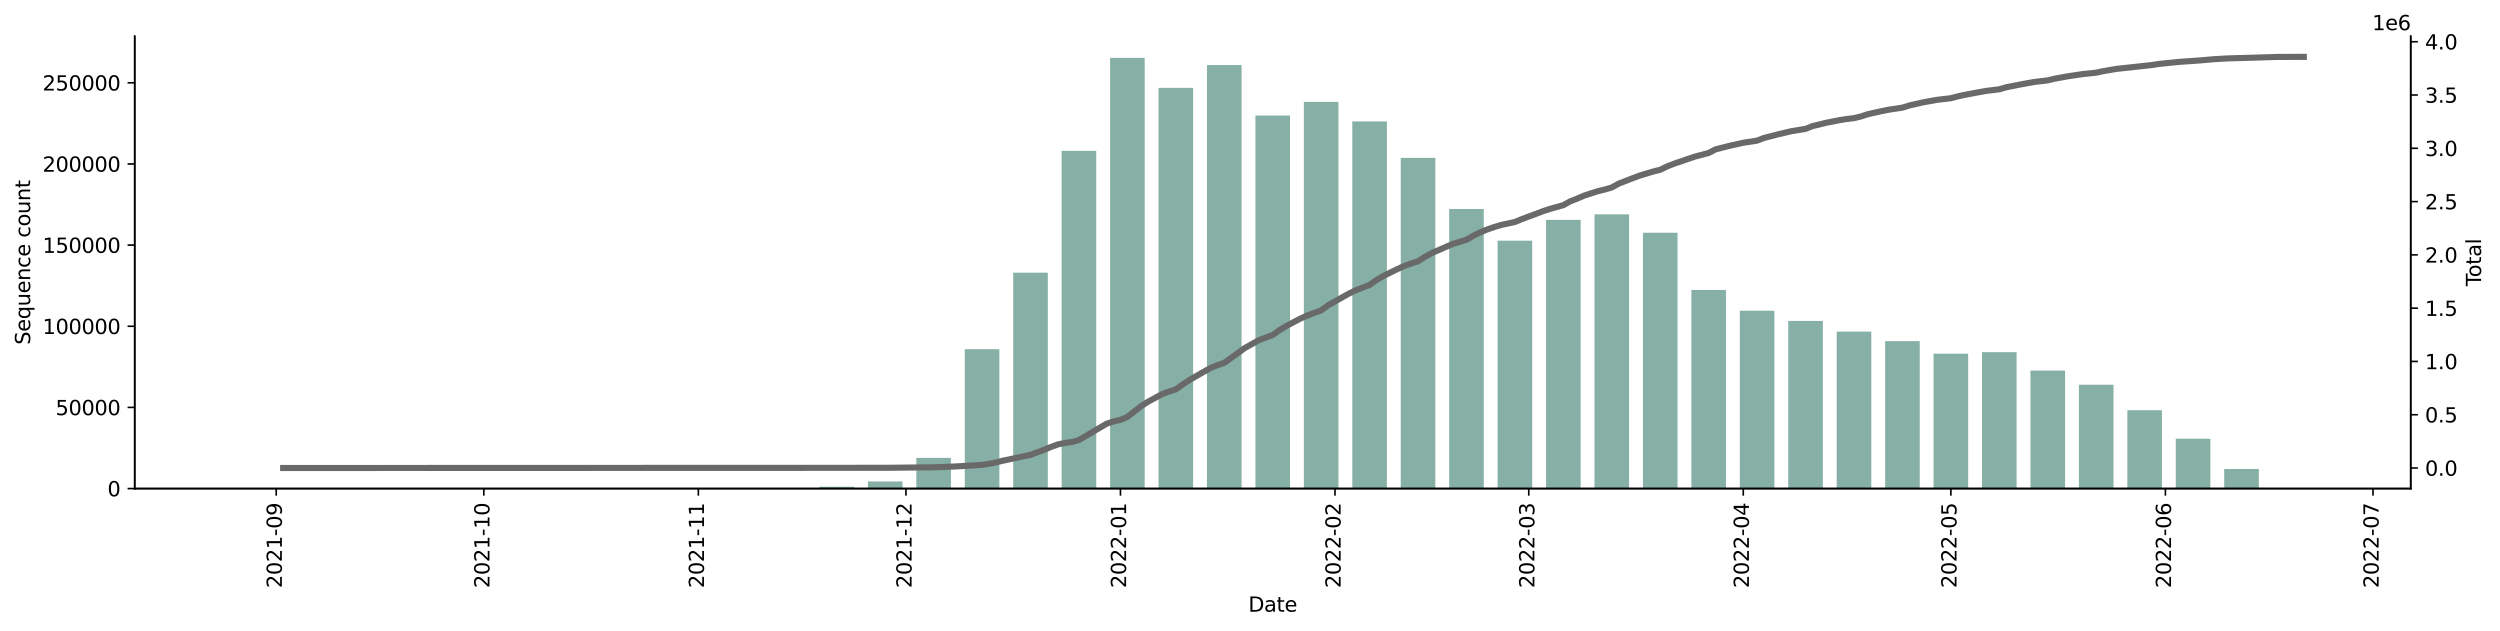 <?xml version="1.0" encoding="utf-8" standalone="no"?>
<!DOCTYPE svg PUBLIC "-//W3C//DTD SVG 1.1//EN"
  "http://www.w3.org/Graphics/SVG/1.1/DTD/svg11.dtd">
<svg xmlns:xlink="http://www.w3.org/1999/xlink" width="1225.834pt" height="309.219pt" viewBox="0 0 1225.834 309.219" xmlns="http://www.w3.org/2000/svg" version="1.1">
 <defs>
  <style type="text/css">*{stroke-linejoin: round; stroke-linecap: butt}</style>
 </defs>
 <g id="figure_1">
  <g id="patch_1">
   <path d="M 0 309.219 
L 1225.834 309.219 
L 1225.834 0 
L 0 0 
z
" style="fill: #ffffff"/>
  </g>
  <g id="axes_1">
   <g id="patch_2">
    <path d="M 66.053 239.558 
L 1182.053 239.558 
L 1182.053 17.798 
L 66.053 17.798 
z
" style="fill: #ffffff"/>
   </g>
   <g id="patch_3">
    <path d="M 116.78 239.558 
L 133.746 239.558 
L 133.746 239.558 
L 116.78 239.558 
z
" clip-path="url(#p2c9f8671d7)" style="fill: #86b0a6"/>
   </g>
   <g id="patch_4">
    <path d="M 140.532 239.558 
L 157.498 239.558 
L 157.498 239.555 
L 140.532 239.555 
z
" clip-path="url(#p2c9f8671d7)" style="fill: #86b0a6"/>
   </g>
   <g id="patch_5">
    <path d="M 164.284 239.558 
L 181.25 239.558 
L 181.25 239.554 
L 164.284 239.554 
z
" clip-path="url(#p2c9f8671d7)" style="fill: #86b0a6"/>
   </g>
   <g id="patch_6">
    <path d="M 188.036 239.558 
L 205.002 239.558 
L 205.002 239.557 
L 188.036 239.557 
z
" clip-path="url(#p2c9f8671d7)" style="fill: #86b0a6"/>
   </g>
   <g id="patch_7">
    <path d="M 211.788 239.558 
L 228.754 239.558 
L 228.754 239.543 
L 211.788 239.543 
z
" clip-path="url(#p2c9f8671d7)" style="fill: #86b0a6"/>
   </g>
   <g id="patch_8">
    <path d="M 235.54 239.558 
L 252.506 239.558 
L 252.506 239.554 
L 235.54 239.554 
z
" clip-path="url(#p2c9f8671d7)" style="fill: #86b0a6"/>
   </g>
   <g id="patch_9">
    <path d="M 259.292 239.558 
L 276.257 239.558 
L 276.257 239.548 
L 259.292 239.548 
z
" clip-path="url(#p2c9f8671d7)" style="fill: #86b0a6"/>
   </g>
   <g id="patch_10">
    <path d="M 283.044 239.558 
L 300.009 239.558 
L 300.009 239.551 
L 283.044 239.551 
z
" clip-path="url(#p2c9f8671d7)" style="fill: #86b0a6"/>
   </g>
   <g id="patch_11">
    <path d="M 306.796 239.558 
L 323.761 239.558 
L 323.761 239.547 
L 306.796 239.547 
z
" clip-path="url(#p2c9f8671d7)" style="fill: #86b0a6"/>
   </g>
   <g id="patch_12">
    <path d="M 330.548 239.558 
L 347.513 239.558 
L 347.513 239.548 
L 330.548 239.548 
z
" clip-path="url(#p2c9f8671d7)" style="fill: #86b0a6"/>
   </g>
   <g id="patch_13">
    <path d="M 354.299 239.558 
L 371.265 239.558 
L 371.265 239.525 
L 354.299 239.525 
z
" clip-path="url(#p2c9f8671d7)" style="fill: #86b0a6"/>
   </g>
   <g id="patch_14">
    <path d="M 378.051 239.558 
L 395.017 239.558 
L 395.017 239.333 
L 378.051 239.333 
z
" clip-path="url(#p2c9f8671d7)" style="fill: #86b0a6"/>
   </g>
   <g id="patch_15">
    <path d="M 401.803 239.558 
L 418.769 239.558 
L 418.769 238.65 
L 401.803 238.65 
z
" clip-path="url(#p2c9f8671d7)" style="fill: #86b0a6"/>
   </g>
   <g id="patch_16">
    <path d="M 425.555 239.558 
L 442.521 239.558 
L 442.521 236.085 
L 425.555 236.085 
z
" clip-path="url(#p2c9f8671d7)" style="fill: #86b0a6"/>
   </g>
   <g id="patch_17">
    <path d="M 449.307 239.558 
L 466.273 239.558 
L 466.273 224.496 
L 449.307 224.496 
z
" clip-path="url(#p2c9f8671d7)" style="fill: #86b0a6"/>
   </g>
   <g id="patch_18">
    <path d="M 473.059 239.558 
L 490.025 239.558 
L 490.025 171.224 
L 473.059 171.224 
z
" clip-path="url(#p2c9f8671d7)" style="fill: #86b0a6"/>
   </g>
   <g id="patch_19">
    <path d="M 496.811 239.558 
L 513.776 239.558 
L 513.776 133.697 
L 496.811 133.697 
z
" clip-path="url(#p2c9f8671d7)" style="fill: #86b0a6"/>
   </g>
   <g id="patch_20">
    <path d="M 520.563 239.558 
L 537.528 239.558 
L 537.528 73.987 
L 520.563 73.987 
z
" clip-path="url(#p2c9f8671d7)" style="fill: #86b0a6"/>
   </g>
   <g id="patch_21">
    <path d="M 544.315 239.558 
L 561.28 239.558 
L 561.28 28.358 
L 544.315 28.358 
z
" clip-path="url(#p2c9f8671d7)" style="fill: #86b0a6"/>
   </g>
   <g id="patch_22">
    <path d="M 568.067 239.558 
L 585.032 239.558 
L 585.032 43.084 
L 568.067 43.084 
z
" clip-path="url(#p2c9f8671d7)" style="fill: #86b0a6"/>
   </g>
   <g id="patch_23">
    <path d="M 591.818 239.558 
L 608.784 239.558 
L 608.784 31.901 
L 591.818 31.901 
z
" clip-path="url(#p2c9f8671d7)" style="fill: #86b0a6"/>
   </g>
   <g id="patch_24">
    <path d="M 615.57 239.558 
L 632.536 239.558 
L 632.536 56.633 
L 615.57 56.633 
z
" clip-path="url(#p2c9f8671d7)" style="fill: #86b0a6"/>
   </g>
   <g id="patch_25">
    <path d="M 639.322 239.558 
L 656.288 239.558 
L 656.288 49.956 
L 639.322 49.956 
z
" clip-path="url(#p2c9f8671d7)" style="fill: #86b0a6"/>
   </g>
   <g id="patch_26">
    <path d="M 663.074 239.558 
L 680.04 239.558 
L 680.04 59.525 
L 663.074 59.525 
z
" clip-path="url(#p2c9f8671d7)" style="fill: #86b0a6"/>
   </g>
   <g id="patch_27">
    <path d="M 686.826 239.558 
L 703.792 239.558 
L 703.792 77.417 
L 686.826 77.417 
z
" clip-path="url(#p2c9f8671d7)" style="fill: #86b0a6"/>
   </g>
   <g id="patch_28">
    <path d="M 710.578 239.558 
L 727.544 239.558 
L 727.544 102.466 
L 710.578 102.466 
z
" clip-path="url(#p2c9f8671d7)" style="fill: #86b0a6"/>
   </g>
   <g id="patch_29">
    <path d="M 734.33 239.558 
L 751.295 239.558 
L 751.295 117.992 
L 734.33 117.992 
z
" clip-path="url(#p2c9f8671d7)" style="fill: #86b0a6"/>
   </g>
   <g id="patch_30">
    <path d="M 758.082 239.558 
L 775.047 239.558 
L 775.047 107.809 
L 758.082 107.809 
z
" clip-path="url(#p2c9f8671d7)" style="fill: #86b0a6"/>
   </g>
   <g id="patch_31">
    <path d="M 781.834 239.558 
L 798.799 239.558 
L 798.799 105.105 
L 781.834 105.105 
z
" clip-path="url(#p2c9f8671d7)" style="fill: #86b0a6"/>
   </g>
   <g id="patch_32">
    <path d="M 805.586 239.558 
L 822.551 239.558 
L 822.551 114.127 
L 805.586 114.127 
z
" clip-path="url(#p2c9f8671d7)" style="fill: #86b0a6"/>
   </g>
   <g id="patch_33">
    <path d="M 829.337 239.558 
L 846.303 239.558 
L 846.303 142.17 
L 829.337 142.17 
z
" clip-path="url(#p2c9f8671d7)" style="fill: #86b0a6"/>
   </g>
   <g id="patch_34">
    <path d="M 853.089 239.558 
L 870.055 239.558 
L 870.055 152.373 
L 853.089 152.373 
z
" clip-path="url(#p2c9f8671d7)" style="fill: #86b0a6"/>
   </g>
   <g id="patch_35">
    <path d="M 876.841 239.558 
L 893.807 239.558 
L 893.807 157.375 
L 876.841 157.375 
z
" clip-path="url(#p2c9f8671d7)" style="fill: #86b0a6"/>
   </g>
   <g id="patch_36">
    <path d="M 900.593 239.558 
L 917.559 239.558 
L 917.559 162.583 
L 900.593 162.583 
z
" clip-path="url(#p2c9f8671d7)" style="fill: #86b0a6"/>
   </g>
   <g id="patch_37">
    <path d="M 924.345 239.558 
L 941.311 239.558 
L 941.311 167.285 
L 924.345 167.285 
z
" clip-path="url(#p2c9f8671d7)" style="fill: #86b0a6"/>
   </g>
   <g id="patch_38">
    <path d="M 948.097 239.558 
L 965.063 239.558 
L 965.063 173.407 
L 948.097 173.407 
z
" clip-path="url(#p2c9f8671d7)" style="fill: #86b0a6"/>
   </g>
   <g id="patch_39">
    <path d="M 971.849 239.558 
L 988.814 239.558 
L 988.814 172.662 
L 971.849 172.662 
z
" clip-path="url(#p2c9f8671d7)" style="fill: #86b0a6"/>
   </g>
   <g id="patch_40">
    <path d="M 995.601 239.558 
L 1012.566 239.558 
L 1012.566 181.67 
L 995.601 181.67 
z
" clip-path="url(#p2c9f8671d7)" style="fill: #86b0a6"/>
   </g>
   <g id="patch_41">
    <path d="M 1019.353 239.558 
L 1036.318 239.558 
L 1036.318 188.658 
L 1019.353 188.658 
z
" clip-path="url(#p2c9f8671d7)" style="fill: #86b0a6"/>
   </g>
   <g id="patch_42">
    <path d="M 1043.105 239.558 
L 1060.07 239.558 
L 1060.07 201.121 
L 1043.105 201.121 
z
" clip-path="url(#p2c9f8671d7)" style="fill: #86b0a6"/>
   </g>
   <g id="patch_43">
    <path d="M 1066.856 239.558 
L 1083.822 239.558 
L 1083.822 215.141 
L 1066.856 215.141 
z
" clip-path="url(#p2c9f8671d7)" style="fill: #86b0a6"/>
   </g>
   <g id="patch_44">
    <path d="M 1090.608 239.558 
L 1107.574 239.558 
L 1107.574 229.971 
L 1090.608 229.971 
z
" clip-path="url(#p2c9f8671d7)" style="fill: #86b0a6"/>
   </g>
   <g id="patch_45">
    <path d="M 1114.36 239.558 
L 1131.326 239.558 
L 1131.326 239.321 
L 1114.36 239.321 
z
" clip-path="url(#p2c9f8671d7)" style="fill: #86b0a6"/>
   </g>
   <g id="matplotlib.axis_1">
    <g id="xtick_1">
     <g id="line2d_1">
      <defs>
       <path id="m6d10dbb6fb" d="M 0 0 
L 0 3.5 
" style="stroke: #000000; stroke-width: 0.8"/>
      </defs>
      <g>
       <use xlink:href="#m6d10dbb6fb" x="135.443" y="239.558" style="stroke: #000000; stroke-width: 0.8"/>
      </g>
     </g>
     <g id="text_1">
      <!-- 2021-09 -->
      <g transform="translate(138.202 288.341)rotate(-90)scale(0.1 -0.1)">
       <defs>
        <path id="DejaVuSans-32" d="M 1228 531 
L 3431 531 
L 3431 0 
L 469 0 
L 469 531 
Q 828 903 1448 1529 
Q 2069 2156 2228 2338 
Q 2531 2678 2651 2914 
Q 2772 3150 2772 3378 
Q 2772 3750 2511 3984 
Q 2250 4219 1831 4219 
Q 1534 4219 1204 4116 
Q 875 4013 500 3803 
L 500 4441 
Q 881 4594 1212 4672 
Q 1544 4750 1819 4750 
Q 2544 4750 2975 4387 
Q 3406 4025 3406 3419 
Q 3406 3131 3298 2873 
Q 3191 2616 2906 2266 
Q 2828 2175 2409 1742 
Q 1991 1309 1228 531 
z
" transform="scale(0.016)"/>
        <path id="DejaVuSans-30" d="M 2034 4250 
Q 1547 4250 1301 3770 
Q 1056 3291 1056 2328 
Q 1056 1369 1301 889 
Q 1547 409 2034 409 
Q 2525 409 2770 889 
Q 3016 1369 3016 2328 
Q 3016 3291 2770 3770 
Q 2525 4250 2034 4250 
z
M 2034 4750 
Q 2819 4750 3233 4129 
Q 3647 3509 3647 2328 
Q 3647 1150 3233 529 
Q 2819 -91 2034 -91 
Q 1250 -91 836 529 
Q 422 1150 422 2328 
Q 422 3509 836 4129 
Q 1250 4750 2034 4750 
z
" transform="scale(0.016)"/>
        <path id="DejaVuSans-31" d="M 794 531 
L 1825 531 
L 1825 4091 
L 703 3866 
L 703 4441 
L 1819 4666 
L 2450 4666 
L 2450 531 
L 3481 531 
L 3481 0 
L 794 0 
L 794 531 
z
" transform="scale(0.016)"/>
        <path id="DejaVuSans-2d" d="M 313 2009 
L 1997 2009 
L 1997 1497 
L 313 1497 
L 313 2009 
z
" transform="scale(0.016)"/>
        <path id="DejaVuSans-39" d="M 703 97 
L 703 672 
Q 941 559 1184 500 
Q 1428 441 1663 441 
Q 2288 441 2617 861 
Q 2947 1281 2994 2138 
Q 2813 1869 2534 1725 
Q 2256 1581 1919 1581 
Q 1219 1581 811 2004 
Q 403 2428 403 3163 
Q 403 3881 828 4315 
Q 1253 4750 1959 4750 
Q 2769 4750 3195 4129 
Q 3622 3509 3622 2328 
Q 3622 1225 3098 567 
Q 2575 -91 1691 -91 
Q 1453 -91 1209 -44 
Q 966 3 703 97 
z
M 1959 2075 
Q 2384 2075 2632 2365 
Q 2881 2656 2881 3163 
Q 2881 3666 2632 3958 
Q 2384 4250 1959 4250 
Q 1534 4250 1286 3958 
Q 1038 3666 1038 3163 
Q 1038 2656 1286 2365 
Q 1534 2075 1959 2075 
z
" transform="scale(0.016)"/>
       </defs>
       <use xlink:href="#DejaVuSans-32"/>
       <use xlink:href="#DejaVuSans-30" x="63.623"/>
       <use xlink:href="#DejaVuSans-32" x="127.246"/>
       <use xlink:href="#DejaVuSans-31" x="190.869"/>
       <use xlink:href="#DejaVuSans-2d" x="254.492"/>
       <use xlink:href="#DejaVuSans-30" x="290.576"/>
       <use xlink:href="#DejaVuSans-39" x="354.199"/>
      </g>
     </g>
    </g>
    <g id="xtick_2">
     <g id="line2d_2">
      <g>
       <use xlink:href="#m6d10dbb6fb" x="237.236" y="239.558" style="stroke: #000000; stroke-width: 0.8"/>
      </g>
     </g>
     <g id="text_2">
      <!-- 2021-10 -->
      <g transform="translate(239.996 288.341)rotate(-90)scale(0.1 -0.1)">
       <use xlink:href="#DejaVuSans-32"/>
       <use xlink:href="#DejaVuSans-30" x="63.623"/>
       <use xlink:href="#DejaVuSans-32" x="127.246"/>
       <use xlink:href="#DejaVuSans-31" x="190.869"/>
       <use xlink:href="#DejaVuSans-2d" x="254.492"/>
       <use xlink:href="#DejaVuSans-31" x="290.576"/>
       <use xlink:href="#DejaVuSans-30" x="354.199"/>
      </g>
     </g>
    </g>
    <g id="xtick_3">
     <g id="line2d_3">
      <g>
       <use xlink:href="#m6d10dbb6fb" x="342.423" y="239.558" style="stroke: #000000; stroke-width: 0.8"/>
      </g>
     </g>
     <g id="text_3">
      <!-- 2021-11 -->
      <g transform="translate(345.183 288.341)rotate(-90)scale(0.1 -0.1)">
       <use xlink:href="#DejaVuSans-32"/>
       <use xlink:href="#DejaVuSans-30" x="63.623"/>
       <use xlink:href="#DejaVuSans-32" x="127.246"/>
       <use xlink:href="#DejaVuSans-31" x="190.869"/>
       <use xlink:href="#DejaVuSans-2d" x="254.492"/>
       <use xlink:href="#DejaVuSans-31" x="290.576"/>
       <use xlink:href="#DejaVuSans-31" x="354.199"/>
      </g>
     </g>
    </g>
    <g id="xtick_4">
     <g id="line2d_4">
      <g>
       <use xlink:href="#m6d10dbb6fb" x="444.217" y="239.558" style="stroke: #000000; stroke-width: 0.8"/>
      </g>
     </g>
     <g id="text_4">
      <!-- 2021-12 -->
      <g transform="translate(446.977 288.341)rotate(-90)scale(0.1 -0.1)">
       <use xlink:href="#DejaVuSans-32"/>
       <use xlink:href="#DejaVuSans-30" x="63.623"/>
       <use xlink:href="#DejaVuSans-32" x="127.246"/>
       <use xlink:href="#DejaVuSans-31" x="190.869"/>
       <use xlink:href="#DejaVuSans-2d" x="254.492"/>
       <use xlink:href="#DejaVuSans-31" x="290.576"/>
       <use xlink:href="#DejaVuSans-32" x="354.199"/>
      </g>
     </g>
    </g>
    <g id="xtick_5">
     <g id="line2d_5">
      <g>
       <use xlink:href="#m6d10dbb6fb" x="549.404" y="239.558" style="stroke: #000000; stroke-width: 0.8"/>
      </g>
     </g>
     <g id="text_5">
      <!-- 2022-01 -->
      <g transform="translate(552.164 288.341)rotate(-90)scale(0.1 -0.1)">
       <use xlink:href="#DejaVuSans-32"/>
       <use xlink:href="#DejaVuSans-30" x="63.623"/>
       <use xlink:href="#DejaVuSans-32" x="127.246"/>
       <use xlink:href="#DejaVuSans-32" x="190.869"/>
       <use xlink:href="#DejaVuSans-2d" x="254.492"/>
       <use xlink:href="#DejaVuSans-30" x="290.576"/>
       <use xlink:href="#DejaVuSans-31" x="354.199"/>
      </g>
     </g>
    </g>
    <g id="xtick_6">
     <g id="line2d_6">
      <g>
       <use xlink:href="#m6d10dbb6fb" x="654.591" y="239.558" style="stroke: #000000; stroke-width: 0.8"/>
      </g>
     </g>
     <g id="text_6">
      <!-- 2022-02 -->
      <g transform="translate(657.351 288.341)rotate(-90)scale(0.1 -0.1)">
       <use xlink:href="#DejaVuSans-32"/>
       <use xlink:href="#DejaVuSans-30" x="63.623"/>
       <use xlink:href="#DejaVuSans-32" x="127.246"/>
       <use xlink:href="#DejaVuSans-32" x="190.869"/>
       <use xlink:href="#DejaVuSans-2d" x="254.492"/>
       <use xlink:href="#DejaVuSans-30" x="290.576"/>
       <use xlink:href="#DejaVuSans-32" x="354.199"/>
      </g>
     </g>
    </g>
    <g id="xtick_7">
     <g id="line2d_7">
      <g>
       <use xlink:href="#m6d10dbb6fb" x="749.599" y="239.558" style="stroke: #000000; stroke-width: 0.8"/>
      </g>
     </g>
     <g id="text_7">
      <!-- 2022-03 -->
      <g transform="translate(752.358 288.341)rotate(-90)scale(0.1 -0.1)">
       <defs>
        <path id="DejaVuSans-33" d="M 2597 2516 
Q 3050 2419 3304 2112 
Q 3559 1806 3559 1356 
Q 3559 666 3084 287 
Q 2609 -91 1734 -91 
Q 1441 -91 1130 -33 
Q 819 25 488 141 
L 488 750 
Q 750 597 1062 519 
Q 1375 441 1716 441 
Q 2309 441 2620 675 
Q 2931 909 2931 1356 
Q 2931 1769 2642 2001 
Q 2353 2234 1838 2234 
L 1294 2234 
L 1294 2753 
L 1863 2753 
Q 2328 2753 2575 2939 
Q 2822 3125 2822 3475 
Q 2822 3834 2567 4026 
Q 2313 4219 1838 4219 
Q 1578 4219 1281 4162 
Q 984 4106 628 3988 
L 628 4550 
Q 988 4650 1302 4700 
Q 1616 4750 1894 4750 
Q 2613 4750 3031 4423 
Q 3450 4097 3450 3541 
Q 3450 3153 3228 2886 
Q 3006 2619 2597 2516 
z
" transform="scale(0.016)"/>
       </defs>
       <use xlink:href="#DejaVuSans-32"/>
       <use xlink:href="#DejaVuSans-30" x="63.623"/>
       <use xlink:href="#DejaVuSans-32" x="127.246"/>
       <use xlink:href="#DejaVuSans-32" x="190.869"/>
       <use xlink:href="#DejaVuSans-2d" x="254.492"/>
       <use xlink:href="#DejaVuSans-30" x="290.576"/>
       <use xlink:href="#DejaVuSans-33" x="354.199"/>
      </g>
     </g>
    </g>
    <g id="xtick_8">
     <g id="line2d_8">
      <g>
       <use xlink:href="#m6d10dbb6fb" x="854.786" y="239.558" style="stroke: #000000; stroke-width: 0.8"/>
      </g>
     </g>
     <g id="text_8">
      <!-- 2022-04 -->
      <g transform="translate(857.545 288.341)rotate(-90)scale(0.1 -0.1)">
       <defs>
        <path id="DejaVuSans-34" d="M 2419 4116 
L 825 1625 
L 2419 1625 
L 2419 4116 
z
M 2253 4666 
L 3047 4666 
L 3047 1625 
L 3713 1625 
L 3713 1100 
L 3047 1100 
L 3047 0 
L 2419 0 
L 2419 1100 
L 313 1100 
L 313 1709 
L 2253 4666 
z
" transform="scale(0.016)"/>
       </defs>
       <use xlink:href="#DejaVuSans-32"/>
       <use xlink:href="#DejaVuSans-30" x="63.623"/>
       <use xlink:href="#DejaVuSans-32" x="127.246"/>
       <use xlink:href="#DejaVuSans-32" x="190.869"/>
       <use xlink:href="#DejaVuSans-2d" x="254.492"/>
       <use xlink:href="#DejaVuSans-30" x="290.576"/>
       <use xlink:href="#DejaVuSans-34" x="354.199"/>
      </g>
     </g>
    </g>
    <g id="xtick_9">
     <g id="line2d_9">
      <g>
       <use xlink:href="#m6d10dbb6fb" x="956.58" y="239.558" style="stroke: #000000; stroke-width: 0.8"/>
      </g>
     </g>
     <g id="text_9">
      <!-- 2022-05 -->
      <g transform="translate(959.339 288.341)rotate(-90)scale(0.1 -0.1)">
       <defs>
        <path id="DejaVuSans-35" d="M 691 4666 
L 3169 4666 
L 3169 4134 
L 1269 4134 
L 1269 2991 
Q 1406 3038 1543 3061 
Q 1681 3084 1819 3084 
Q 2600 3084 3056 2656 
Q 3513 2228 3513 1497 
Q 3513 744 3044 326 
Q 2575 -91 1722 -91 
Q 1428 -91 1123 -41 
Q 819 9 494 109 
L 494 744 
Q 775 591 1075 516 
Q 1375 441 1709 441 
Q 2250 441 2565 725 
Q 2881 1009 2881 1497 
Q 2881 1984 2565 2268 
Q 2250 2553 1709 2553 
Q 1456 2553 1204 2497 
Q 953 2441 691 2322 
L 691 4666 
z
" transform="scale(0.016)"/>
       </defs>
       <use xlink:href="#DejaVuSans-32"/>
       <use xlink:href="#DejaVuSans-30" x="63.623"/>
       <use xlink:href="#DejaVuSans-32" x="127.246"/>
       <use xlink:href="#DejaVuSans-32" x="190.869"/>
       <use xlink:href="#DejaVuSans-2d" x="254.492"/>
       <use xlink:href="#DejaVuSans-30" x="290.576"/>
       <use xlink:href="#DejaVuSans-35" x="354.199"/>
      </g>
     </g>
    </g>
    <g id="xtick_10">
     <g id="line2d_10">
      <g>
       <use xlink:href="#m6d10dbb6fb" x="1061.767" y="239.558" style="stroke: #000000; stroke-width: 0.8"/>
      </g>
     </g>
     <g id="text_10">
      <!-- 2022-06 -->
      <g transform="translate(1064.526 288.341)rotate(-90)scale(0.1 -0.1)">
       <defs>
        <path id="DejaVuSans-36" d="M 2113 2584 
Q 1688 2584 1439 2293 
Q 1191 2003 1191 1497 
Q 1191 994 1439 701 
Q 1688 409 2113 409 
Q 2538 409 2786 701 
Q 3034 994 3034 1497 
Q 3034 2003 2786 2293 
Q 2538 2584 2113 2584 
z
M 3366 4563 
L 3366 3988 
Q 3128 4100 2886 4159 
Q 2644 4219 2406 4219 
Q 1781 4219 1451 3797 
Q 1122 3375 1075 2522 
Q 1259 2794 1537 2939 
Q 1816 3084 2150 3084 
Q 2853 3084 3261 2657 
Q 3669 2231 3669 1497 
Q 3669 778 3244 343 
Q 2819 -91 2113 -91 
Q 1303 -91 875 529 
Q 447 1150 447 2328 
Q 447 3434 972 4092 
Q 1497 4750 2381 4750 
Q 2619 4750 2861 4703 
Q 3103 4656 3366 4563 
z
" transform="scale(0.016)"/>
       </defs>
       <use xlink:href="#DejaVuSans-32"/>
       <use xlink:href="#DejaVuSans-30" x="63.623"/>
       <use xlink:href="#DejaVuSans-32" x="127.246"/>
       <use xlink:href="#DejaVuSans-32" x="190.869"/>
       <use xlink:href="#DejaVuSans-2d" x="254.492"/>
       <use xlink:href="#DejaVuSans-30" x="290.576"/>
       <use xlink:href="#DejaVuSans-36" x="354.199"/>
      </g>
     </g>
    </g>
    <g id="xtick_11">
     <g id="line2d_11">
      <g>
       <use xlink:href="#m6d10dbb6fb" x="1163.561" y="239.558" style="stroke: #000000; stroke-width: 0.8"/>
      </g>
     </g>
     <g id="text_11">
      <!-- 2022-07 -->
      <g transform="translate(1166.32 288.341)rotate(-90)scale(0.1 -0.1)">
       <defs>
        <path id="DejaVuSans-37" d="M 525 4666 
L 3525 4666 
L 3525 4397 
L 1831 0 
L 1172 0 
L 2766 4134 
L 525 4134 
L 525 4666 
z
" transform="scale(0.016)"/>
       </defs>
       <use xlink:href="#DejaVuSans-32"/>
       <use xlink:href="#DejaVuSans-30" x="63.623"/>
       <use xlink:href="#DejaVuSans-32" x="127.246"/>
       <use xlink:href="#DejaVuSans-32" x="190.869"/>
       <use xlink:href="#DejaVuSans-2d" x="254.492"/>
       <use xlink:href="#DejaVuSans-30" x="290.576"/>
       <use xlink:href="#DejaVuSans-37" x="354.199"/>
      </g>
     </g>
    </g>
    <g id="text_12">
     <!-- Date -->
     <g transform="translate(612.102 299.94)scale(0.1 -0.1)">
      <defs>
       <path id="DejaVuSans-44" d="M 1259 4147 
L 1259 519 
L 2022 519 
Q 2988 519 3436 956 
Q 3884 1394 3884 2338 
Q 3884 3275 3436 3711 
Q 2988 4147 2022 4147 
L 1259 4147 
z
M 628 4666 
L 1925 4666 
Q 3281 4666 3915 4102 
Q 4550 3538 4550 2338 
Q 4550 1131 3912 565 
Q 3275 0 1925 0 
L 628 0 
L 628 4666 
z
" transform="scale(0.016)"/>
       <path id="DejaVuSans-61" d="M 2194 1759 
Q 1497 1759 1228 1600 
Q 959 1441 959 1056 
Q 959 750 1161 570 
Q 1363 391 1709 391 
Q 2188 391 2477 730 
Q 2766 1069 2766 1631 
L 2766 1759 
L 2194 1759 
z
M 3341 1997 
L 3341 0 
L 2766 0 
L 2766 531 
Q 2569 213 2275 61 
Q 1981 -91 1556 -91 
Q 1019 -91 701 211 
Q 384 513 384 1019 
Q 384 1609 779 1909 
Q 1175 2209 1959 2209 
L 2766 2209 
L 2766 2266 
Q 2766 2663 2505 2880 
Q 2244 3097 1772 3097 
Q 1472 3097 1187 3025 
Q 903 2953 641 2809 
L 641 3341 
Q 956 3463 1253 3523 
Q 1550 3584 1831 3584 
Q 2591 3584 2966 3190 
Q 3341 2797 3341 1997 
z
" transform="scale(0.016)"/>
       <path id="DejaVuSans-74" d="M 1172 4494 
L 1172 3500 
L 2356 3500 
L 2356 3053 
L 1172 3053 
L 1172 1153 
Q 1172 725 1289 603 
Q 1406 481 1766 481 
L 2356 481 
L 2356 0 
L 1766 0 
Q 1100 0 847 248 
Q 594 497 594 1153 
L 594 3053 
L 172 3053 
L 172 3500 
L 594 3500 
L 594 4494 
L 1172 4494 
z
" transform="scale(0.016)"/>
       <path id="DejaVuSans-65" d="M 3597 1894 
L 3597 1613 
L 953 1613 
Q 991 1019 1311 708 
Q 1631 397 2203 397 
Q 2534 397 2845 478 
Q 3156 559 3463 722 
L 3463 178 
Q 3153 47 2828 -22 
Q 2503 -91 2169 -91 
Q 1331 -91 842 396 
Q 353 884 353 1716 
Q 353 2575 817 3079 
Q 1281 3584 2069 3584 
Q 2775 3584 3186 3129 
Q 3597 2675 3597 1894 
z
M 3022 2063 
Q 3016 2534 2758 2815 
Q 2500 3097 2075 3097 
Q 1594 3097 1305 2825 
Q 1016 2553 972 2059 
L 3022 2063 
z
" transform="scale(0.016)"/>
      </defs>
      <use xlink:href="#DejaVuSans-44"/>
      <use xlink:href="#DejaVuSans-61" x="77.002"/>
      <use xlink:href="#DejaVuSans-74" x="138.281"/>
      <use xlink:href="#DejaVuSans-65" x="177.49"/>
     </g>
    </g>
   </g>
   <g id="matplotlib.axis_2">
    <g id="ytick_1">
     <g id="line2d_12">
      <defs>
       <path id="m3201788bfc" d="M 0 0 
L -3.5 0 
" style="stroke: #000000; stroke-width: 0.8"/>
      </defs>
      <g>
       <use xlink:href="#m3201788bfc" x="66.053" y="239.558" style="stroke: #000000; stroke-width: 0.8"/>
      </g>
     </g>
     <g id="text_13">
      <!-- 0 -->
      <g transform="translate(52.691 243.358)scale(0.1 -0.1)">
       <use xlink:href="#DejaVuSans-30"/>
      </g>
     </g>
    </g>
    <g id="ytick_2">
     <g id="line2d_13">
      <g>
       <use xlink:href="#m3201788bfc" x="66.053" y="199.767" style="stroke: #000000; stroke-width: 0.8"/>
      </g>
     </g>
     <g id="text_14">
      <!-- 50000 -->
      <g transform="translate(27.241 203.566)scale(0.1 -0.1)">
       <use xlink:href="#DejaVuSans-35"/>
       <use xlink:href="#DejaVuSans-30" x="63.623"/>
       <use xlink:href="#DejaVuSans-30" x="127.246"/>
       <use xlink:href="#DejaVuSans-30" x="190.869"/>
       <use xlink:href="#DejaVuSans-30" x="254.492"/>
      </g>
     </g>
    </g>
    <g id="ytick_3">
     <g id="line2d_14">
      <g>
       <use xlink:href="#m3201788bfc" x="66.053" y="159.975" style="stroke: #000000; stroke-width: 0.8"/>
      </g>
     </g>
     <g id="text_15">
      <!-- 100000 -->
      <g transform="translate(20.878 163.775)scale(0.1 -0.1)">
       <use xlink:href="#DejaVuSans-31"/>
       <use xlink:href="#DejaVuSans-30" x="63.623"/>
       <use xlink:href="#DejaVuSans-30" x="127.246"/>
       <use xlink:href="#DejaVuSans-30" x="190.869"/>
       <use xlink:href="#DejaVuSans-30" x="254.492"/>
       <use xlink:href="#DejaVuSans-30" x="318.115"/>
      </g>
     </g>
    </g>
    <g id="ytick_4">
     <g id="line2d_15">
      <g>
       <use xlink:href="#m3201788bfc" x="66.053" y="120.184" style="stroke: #000000; stroke-width: 0.8"/>
      </g>
     </g>
     <g id="text_16">
      <!-- 150000 -->
      <g transform="translate(20.878 123.983)scale(0.1 -0.1)">
       <use xlink:href="#DejaVuSans-31"/>
       <use xlink:href="#DejaVuSans-35" x="63.623"/>
       <use xlink:href="#DejaVuSans-30" x="127.246"/>
       <use xlink:href="#DejaVuSans-30" x="190.869"/>
       <use xlink:href="#DejaVuSans-30" x="254.492"/>
       <use xlink:href="#DejaVuSans-30" x="318.115"/>
      </g>
     </g>
    </g>
    <g id="ytick_5">
     <g id="line2d_16">
      <g>
       <use xlink:href="#m3201788bfc" x="66.053" y="80.392" style="stroke: #000000; stroke-width: 0.8"/>
      </g>
     </g>
     <g id="text_17">
      <!-- 200000 -->
      <g transform="translate(20.878 84.191)scale(0.1 -0.1)">
       <use xlink:href="#DejaVuSans-32"/>
       <use xlink:href="#DejaVuSans-30" x="63.623"/>
       <use xlink:href="#DejaVuSans-30" x="127.246"/>
       <use xlink:href="#DejaVuSans-30" x="190.869"/>
       <use xlink:href="#DejaVuSans-30" x="254.492"/>
       <use xlink:href="#DejaVuSans-30" x="318.115"/>
      </g>
     </g>
    </g>
    <g id="ytick_6">
     <g id="line2d_17">
      <g>
       <use xlink:href="#m3201788bfc" x="66.053" y="40.601" style="stroke: #000000; stroke-width: 0.8"/>
      </g>
     </g>
     <g id="text_18">
      <!-- 250000 -->
      <g transform="translate(20.878 44.4)scale(0.1 -0.1)">
       <use xlink:href="#DejaVuSans-32"/>
       <use xlink:href="#DejaVuSans-35" x="63.623"/>
       <use xlink:href="#DejaVuSans-30" x="127.246"/>
       <use xlink:href="#DejaVuSans-30" x="190.869"/>
       <use xlink:href="#DejaVuSans-30" x="254.492"/>
       <use xlink:href="#DejaVuSans-30" x="318.115"/>
      </g>
     </g>
    </g>
    <g id="text_19">
     <!-- Sequence count -->
     <g transform="translate(14.798 169.039)rotate(-90)scale(0.1 -0.1)">
      <defs>
       <path id="DejaVuSans-53" d="M 3425 4513 
L 3425 3897 
Q 3066 4069 2747 4153 
Q 2428 4238 2131 4238 
Q 1616 4238 1336 4038 
Q 1056 3838 1056 3469 
Q 1056 3159 1242 3001 
Q 1428 2844 1947 2747 
L 2328 2669 
Q 3034 2534 3370 2195 
Q 3706 1856 3706 1288 
Q 3706 609 3251 259 
Q 2797 -91 1919 -91 
Q 1588 -91 1214 -16 
Q 841 59 441 206 
L 441 856 
Q 825 641 1194 531 
Q 1563 422 1919 422 
Q 2459 422 2753 634 
Q 3047 847 3047 1241 
Q 3047 1584 2836 1778 
Q 2625 1972 2144 2069 
L 1759 2144 
Q 1053 2284 737 2584 
Q 422 2884 422 3419 
Q 422 4038 858 4394 
Q 1294 4750 2059 4750 
Q 2388 4750 2728 4690 
Q 3069 4631 3425 4513 
z
" transform="scale(0.016)"/>
       <path id="DejaVuSans-71" d="M 947 1747 
Q 947 1113 1208 752 
Q 1469 391 1925 391 
Q 2381 391 2643 752 
Q 2906 1113 2906 1747 
Q 2906 2381 2643 2742 
Q 2381 3103 1925 3103 
Q 1469 3103 1208 2742 
Q 947 2381 947 1747 
z
M 2906 525 
Q 2725 213 2448 61 
Q 2172 -91 1784 -91 
Q 1150 -91 751 415 
Q 353 922 353 1747 
Q 353 2572 751 3078 
Q 1150 3584 1784 3584 
Q 2172 3584 2448 3432 
Q 2725 3281 2906 2969 
L 2906 3500 
L 3481 3500 
L 3481 -1331 
L 2906 -1331 
L 2906 525 
z
" transform="scale(0.016)"/>
       <path id="DejaVuSans-75" d="M 544 1381 
L 544 3500 
L 1119 3500 
L 1119 1403 
Q 1119 906 1312 657 
Q 1506 409 1894 409 
Q 2359 409 2629 706 
Q 2900 1003 2900 1516 
L 2900 3500 
L 3475 3500 
L 3475 0 
L 2900 0 
L 2900 538 
Q 2691 219 2414 64 
Q 2138 -91 1772 -91 
Q 1169 -91 856 284 
Q 544 659 544 1381 
z
M 1991 3584 
L 1991 3584 
z
" transform="scale(0.016)"/>
       <path id="DejaVuSans-6e" d="M 3513 2113 
L 3513 0 
L 2938 0 
L 2938 2094 
Q 2938 2591 2744 2837 
Q 2550 3084 2163 3084 
Q 1697 3084 1428 2787 
Q 1159 2491 1159 1978 
L 1159 0 
L 581 0 
L 581 3500 
L 1159 3500 
L 1159 2956 
Q 1366 3272 1645 3428 
Q 1925 3584 2291 3584 
Q 2894 3584 3203 3211 
Q 3513 2838 3513 2113 
z
" transform="scale(0.016)"/>
       <path id="DejaVuSans-63" d="M 3122 3366 
L 3122 2828 
Q 2878 2963 2633 3030 
Q 2388 3097 2138 3097 
Q 1578 3097 1268 2742 
Q 959 2388 959 1747 
Q 959 1106 1268 751 
Q 1578 397 2138 397 
Q 2388 397 2633 464 
Q 2878 531 3122 666 
L 3122 134 
Q 2881 22 2623 -34 
Q 2366 -91 2075 -91 
Q 1284 -91 818 406 
Q 353 903 353 1747 
Q 353 2603 823 3093 
Q 1294 3584 2113 3584 
Q 2378 3584 2631 3529 
Q 2884 3475 3122 3366 
z
" transform="scale(0.016)"/>
       <path id="DejaVuSans-20" transform="scale(0.016)"/>
       <path id="DejaVuSans-6f" d="M 1959 3097 
Q 1497 3097 1228 2736 
Q 959 2375 959 1747 
Q 959 1119 1226 758 
Q 1494 397 1959 397 
Q 2419 397 2687 759 
Q 2956 1122 2956 1747 
Q 2956 2369 2687 2733 
Q 2419 3097 1959 3097 
z
M 1959 3584 
Q 2709 3584 3137 3096 
Q 3566 2609 3566 1747 
Q 3566 888 3137 398 
Q 2709 -91 1959 -91 
Q 1206 -91 779 398 
Q 353 888 353 1747 
Q 353 2609 779 3096 
Q 1206 3584 1959 3584 
z
" transform="scale(0.016)"/>
      </defs>
      <use xlink:href="#DejaVuSans-53"/>
      <use xlink:href="#DejaVuSans-65" x="63.477"/>
      <use xlink:href="#DejaVuSans-71" x="125"/>
      <use xlink:href="#DejaVuSans-75" x="188.477"/>
      <use xlink:href="#DejaVuSans-65" x="251.855"/>
      <use xlink:href="#DejaVuSans-6e" x="313.379"/>
      <use xlink:href="#DejaVuSans-63" x="376.758"/>
      <use xlink:href="#DejaVuSans-65" x="431.738"/>
      <use xlink:href="#DejaVuSans-20" x="493.262"/>
      <use xlink:href="#DejaVuSans-63" x="525.049"/>
      <use xlink:href="#DejaVuSans-6f" x="580.029"/>
      <use xlink:href="#DejaVuSans-75" x="641.211"/>
      <use xlink:href="#DejaVuSans-6e" x="704.59"/>
      <use xlink:href="#DejaVuSans-74" x="767.969"/>
     </g>
    </g>
   </g>
   <g id="patch_46">
    <path d="M 66.053 239.558 
L 66.053 17.798 
" style="fill: none; stroke: #000000; stroke-width: 0.8; stroke-linejoin: miter; stroke-linecap: square"/>
   </g>
   <g id="patch_47">
    <path d="M 1182.053 239.558 
L 1182.053 17.798 
" style="fill: none; stroke: #000000; stroke-width: 0.8; stroke-linejoin: miter; stroke-linecap: square"/>
   </g>
   <g id="patch_48">
    <path d="M 66.053 239.558 
L 1182.053 239.558 
" style="fill: none; stroke: #000000; stroke-width: 0.8; stroke-linejoin: miter; stroke-linecap: square"/>
   </g>
  </g>
  <g id="axes_2">
   <g id="matplotlib.axis_3">
    <g id="ytick_7">
     <g id="line2d_18">
      <defs>
       <path id="m1a86972423" d="M 0 0 
L 3.5 0 
" style="stroke: #000000; stroke-width: 0.8"/>
      </defs>
      <g>
       <use xlink:href="#m1a86972423" x="1182.053" y="229.478" style="stroke: #000000; stroke-width: 0.8"/>
      </g>
     </g>
     <g id="text_20">
      <!-- 0.0 -->
      <g transform="translate(1189.053 233.278)scale(0.1 -0.1)">
       <defs>
        <path id="DejaVuSans-2e" d="M 684 794 
L 1344 794 
L 1344 0 
L 684 0 
L 684 794 
z
" transform="scale(0.016)"/>
       </defs>
       <use xlink:href="#DejaVuSans-30"/>
       <use xlink:href="#DejaVuSans-2e" x="63.623"/>
       <use xlink:href="#DejaVuSans-30" x="95.41"/>
      </g>
     </g>
    </g>
    <g id="ytick_8">
     <g id="line2d_19">
      <g>
       <use xlink:href="#m1a86972423" x="1182.053" y="203.352" style="stroke: #000000; stroke-width: 0.8"/>
      </g>
     </g>
     <g id="text_21">
      <!-- 0.5 -->
      <g transform="translate(1189.053 207.151)scale(0.1 -0.1)">
       <use xlink:href="#DejaVuSans-30"/>
       <use xlink:href="#DejaVuSans-2e" x="63.623"/>
       <use xlink:href="#DejaVuSans-35" x="95.41"/>
      </g>
     </g>
    </g>
    <g id="ytick_9">
     <g id="line2d_20">
      <g>
       <use xlink:href="#m1a86972423" x="1182.053" y="177.225" style="stroke: #000000; stroke-width: 0.8"/>
      </g>
     </g>
     <g id="text_22">
      <!-- 1.0 -->
      <g transform="translate(1189.053 181.024)scale(0.1 -0.1)">
       <use xlink:href="#DejaVuSans-31"/>
       <use xlink:href="#DejaVuSans-2e" x="63.623"/>
       <use xlink:href="#DejaVuSans-30" x="95.41"/>
      </g>
     </g>
    </g>
    <g id="ytick_10">
     <g id="line2d_21">
      <g>
       <use xlink:href="#m1a86972423" x="1182.053" y="151.098" style="stroke: #000000; stroke-width: 0.8"/>
      </g>
     </g>
     <g id="text_23">
      <!-- 1.5 -->
      <g transform="translate(1189.053 154.897)scale(0.1 -0.1)">
       <use xlink:href="#DejaVuSans-31"/>
       <use xlink:href="#DejaVuSans-2e" x="63.623"/>
       <use xlink:href="#DejaVuSans-35" x="95.41"/>
      </g>
     </g>
    </g>
    <g id="ytick_11">
     <g id="line2d_22">
      <g>
       <use xlink:href="#m1a86972423" x="1182.053" y="124.971" style="stroke: #000000; stroke-width: 0.8"/>
      </g>
     </g>
     <g id="text_24">
      <!-- 2.0 -->
      <g transform="translate(1189.053 128.77)scale(0.1 -0.1)">
       <use xlink:href="#DejaVuSans-32"/>
       <use xlink:href="#DejaVuSans-2e" x="63.623"/>
       <use xlink:href="#DejaVuSans-30" x="95.41"/>
      </g>
     </g>
    </g>
    <g id="ytick_12">
     <g id="line2d_23">
      <g>
       <use xlink:href="#m1a86972423" x="1182.053" y="98.844" style="stroke: #000000; stroke-width: 0.8"/>
      </g>
     </g>
     <g id="text_25">
      <!-- 2.5 -->
      <g transform="translate(1189.053 102.643)scale(0.1 -0.1)">
       <use xlink:href="#DejaVuSans-32"/>
       <use xlink:href="#DejaVuSans-2e" x="63.623"/>
       <use xlink:href="#DejaVuSans-35" x="95.41"/>
      </g>
     </g>
    </g>
    <g id="ytick_13">
     <g id="line2d_24">
      <g>
       <use xlink:href="#m1a86972423" x="1182.053" y="72.717" style="stroke: #000000; stroke-width: 0.8"/>
      </g>
     </g>
     <g id="text_26">
      <!-- 3.0 -->
      <g transform="translate(1189.053 76.516)scale(0.1 -0.1)">
       <use xlink:href="#DejaVuSans-33"/>
       <use xlink:href="#DejaVuSans-2e" x="63.623"/>
       <use xlink:href="#DejaVuSans-30" x="95.41"/>
      </g>
     </g>
    </g>
    <g id="ytick_14">
     <g id="line2d_25">
      <g>
       <use xlink:href="#m1a86972423" x="1182.053" y="46.59" style="stroke: #000000; stroke-width: 0.8"/>
      </g>
     </g>
     <g id="text_27">
      <!-- 3.5 -->
      <g transform="translate(1189.053 50.39)scale(0.1 -0.1)">
       <use xlink:href="#DejaVuSans-33"/>
       <use xlink:href="#DejaVuSans-2e" x="63.623"/>
       <use xlink:href="#DejaVuSans-35" x="95.41"/>
      </g>
     </g>
    </g>
    <g id="ytick_15">
     <g id="line2d_26">
      <g>
       <use xlink:href="#m1a86972423" x="1182.053" y="20.464" style="stroke: #000000; stroke-width: 0.8"/>
      </g>
     </g>
     <g id="text_28">
      <!-- 4.0 -->
      <g transform="translate(1189.053 24.263)scale(0.1 -0.1)">
       <use xlink:href="#DejaVuSans-34"/>
       <use xlink:href="#DejaVuSans-2e" x="63.623"/>
       <use xlink:href="#DejaVuSans-30" x="95.41"/>
      </g>
     </g>
    </g>
    <g id="text_29">
     <!-- Total -->
     <g transform="translate(1216.555 140.355)rotate(-90)scale(0.1 -0.1)">
      <defs>
       <path id="DejaVuSans-54" d="M -19 4666 
L 3928 4666 
L 3928 4134 
L 2272 4134 
L 2272 0 
L 1638 0 
L 1638 4134 
L -19 4134 
L -19 4666 
z
" transform="scale(0.016)"/>
       <path id="DejaVuSans-6c" d="M 603 4863 
L 1178 4863 
L 1178 0 
L 603 0 
L 603 4863 
z
" transform="scale(0.016)"/>
      </defs>
      <use xlink:href="#DejaVuSans-54"/>
      <use xlink:href="#DejaVuSans-6f" x="44.084"/>
      <use xlink:href="#DejaVuSans-74" x="105.266"/>
      <use xlink:href="#DejaVuSans-61" x="144.475"/>
      <use xlink:href="#DejaVuSans-6c" x="205.754"/>
     </g>
    </g>
    <g id="text_30">
     <!-- 1e6 -->
     <g transform="translate(1163.175 14.798)scale(0.1 -0.1)">
      <use xlink:href="#DejaVuSans-31"/>
      <use xlink:href="#DejaVuSans-65" x="63.623"/>
      <use xlink:href="#DejaVuSans-36" x="125.146"/>
     </g>
    </g>
   </g>
   <g id="line2d_27">
    <path d="M 138.836 229.478 
L 434.038 229.387 
L 457.79 229.131 
L 467.969 228.745 
L 478.149 228.18 
L 481.542 227.925 
L 484.935 227.431 
L 488.328 226.741 
L 491.721 225.9 
L 505.294 223.027 
L 512.08 220.494 
L 515.473 219.105 
L 518.866 217.866 
L 522.259 217.175 
L 525.652 216.743 
L 529.046 215.753 
L 542.618 207.759 
L 546.011 206.659 
L 549.404 205.871 
L 552.797 204.413 
L 559.584 199.106 
L 562.977 196.952 
L 569.763 193.263 
L 573.156 192.004 
L 576.549 190.928 
L 579.942 188.51 
L 583.336 186.245 
L 590.122 182.359 
L 593.515 180.447 
L 596.908 179.104 
L 600.301 177.904 
L 610.481 170.573 
L 617.267 166.777 
L 624.053 164.263 
L 627.446 161.847 
L 630.839 159.778 
L 637.626 156.196 
L 641.019 154.695 
L 647.805 152.192 
L 651.198 149.699 
L 661.378 143.97 
L 664.771 142.299 
L 671.557 139.704 
L 674.95 137.304 
L 678.343 135.311 
L 685.129 131.968 
L 688.523 130.44 
L 691.916 129.188 
L 695.309 128.12 
L 698.702 125.92 
L 702.095 124.066 
L 712.274 119.621 
L 719.061 117.577 
L 722.454 115.574 
L 725.847 113.9 
L 729.24 112.499 
L 732.633 111.339 
L 736.026 110.305 
L 742.813 108.845 
L 746.206 107.436 
L 752.992 104.91 
L 756.385 103.626 
L 759.778 102.481 
L 766.565 100.602 
L 769.958 98.709 
L 773.351 97.396 
L 776.744 95.911 
L 783.53 93.738 
L 786.923 92.908 
L 790.316 91.924 
L 793.71 90.049 
L 800.496 87.399 
L 803.889 86.134 
L 810.675 84.08 
L 814.068 83.249 
L 817.461 81.587 
L 820.855 80.261 
L 831.034 76.792 
L 837.82 75.01 
L 841.213 73.235 
L 848 71.508 
L 854.786 69.999 
L 861.572 68.943 
L 864.965 67.634 
L 871.752 65.886 
L 878.538 64.288 
L 885.324 63.186 
L 888.717 61.839 
L 895.503 60.189 
L 902.29 58.854 
L 905.683 58.329 
L 909.076 57.926 
L 912.469 57.111 
L 915.862 55.993 
L 922.648 54.488 
L 926.042 53.796 
L 932.828 52.78 
L 936.221 51.716 
L 943.007 50.172 
L 949.793 48.953 
L 956.58 48.152 
L 959.973 47.256 
L 963.366 46.506 
L 973.545 44.617 
L 980.332 43.792 
L 983.725 42.799 
L 990.511 41.45 
L 997.297 40.219 
L 1004.084 39.413 
L 1007.477 38.58 
L 1014.263 37.36 
L 1021.049 36.347 
L 1027.835 35.631 
L 1031.229 34.889 
L 1038.015 33.746 
L 1054.98 31.915 
L 1058.374 31.367 
L 1068.553 30.338 
L 1078.732 29.629 
L 1085.519 29.03 
L 1092.305 28.637 
L 1116.057 27.928 
L 1129.629 27.878 
L 1129.629 27.878 
" clip-path="url(#p2c9f8671d7)" style="fill: none; stroke: #696969; stroke-width: 3; stroke-linecap: square"/>
   </g>
   <g id="patch_49">
    <path d="M 66.053 239.558 
L 66.053 17.798 
" style="fill: none; stroke: #000000; stroke-width: 0.8; stroke-linejoin: miter; stroke-linecap: square"/>
   </g>
   <g id="patch_50">
    <path d="M 1182.053 239.558 
L 1182.053 17.798 
" style="fill: none; stroke: #000000; stroke-width: 0.8; stroke-linejoin: miter; stroke-linecap: square"/>
   </g>
   <g id="patch_51">
    <path d="M 66.053 239.558 
L 1182.053 239.558 
" style="fill: none; stroke: #000000; stroke-width: 0.8; stroke-linejoin: miter; stroke-linecap: square"/>
   </g>
  </g>
 </g>
 <defs>
  <clipPath id="p2c9f8671d7">
   <rect x="66.053" y="17.798" width="1116" height="221.76"/>
  </clipPath>
 </defs>
</svg>
